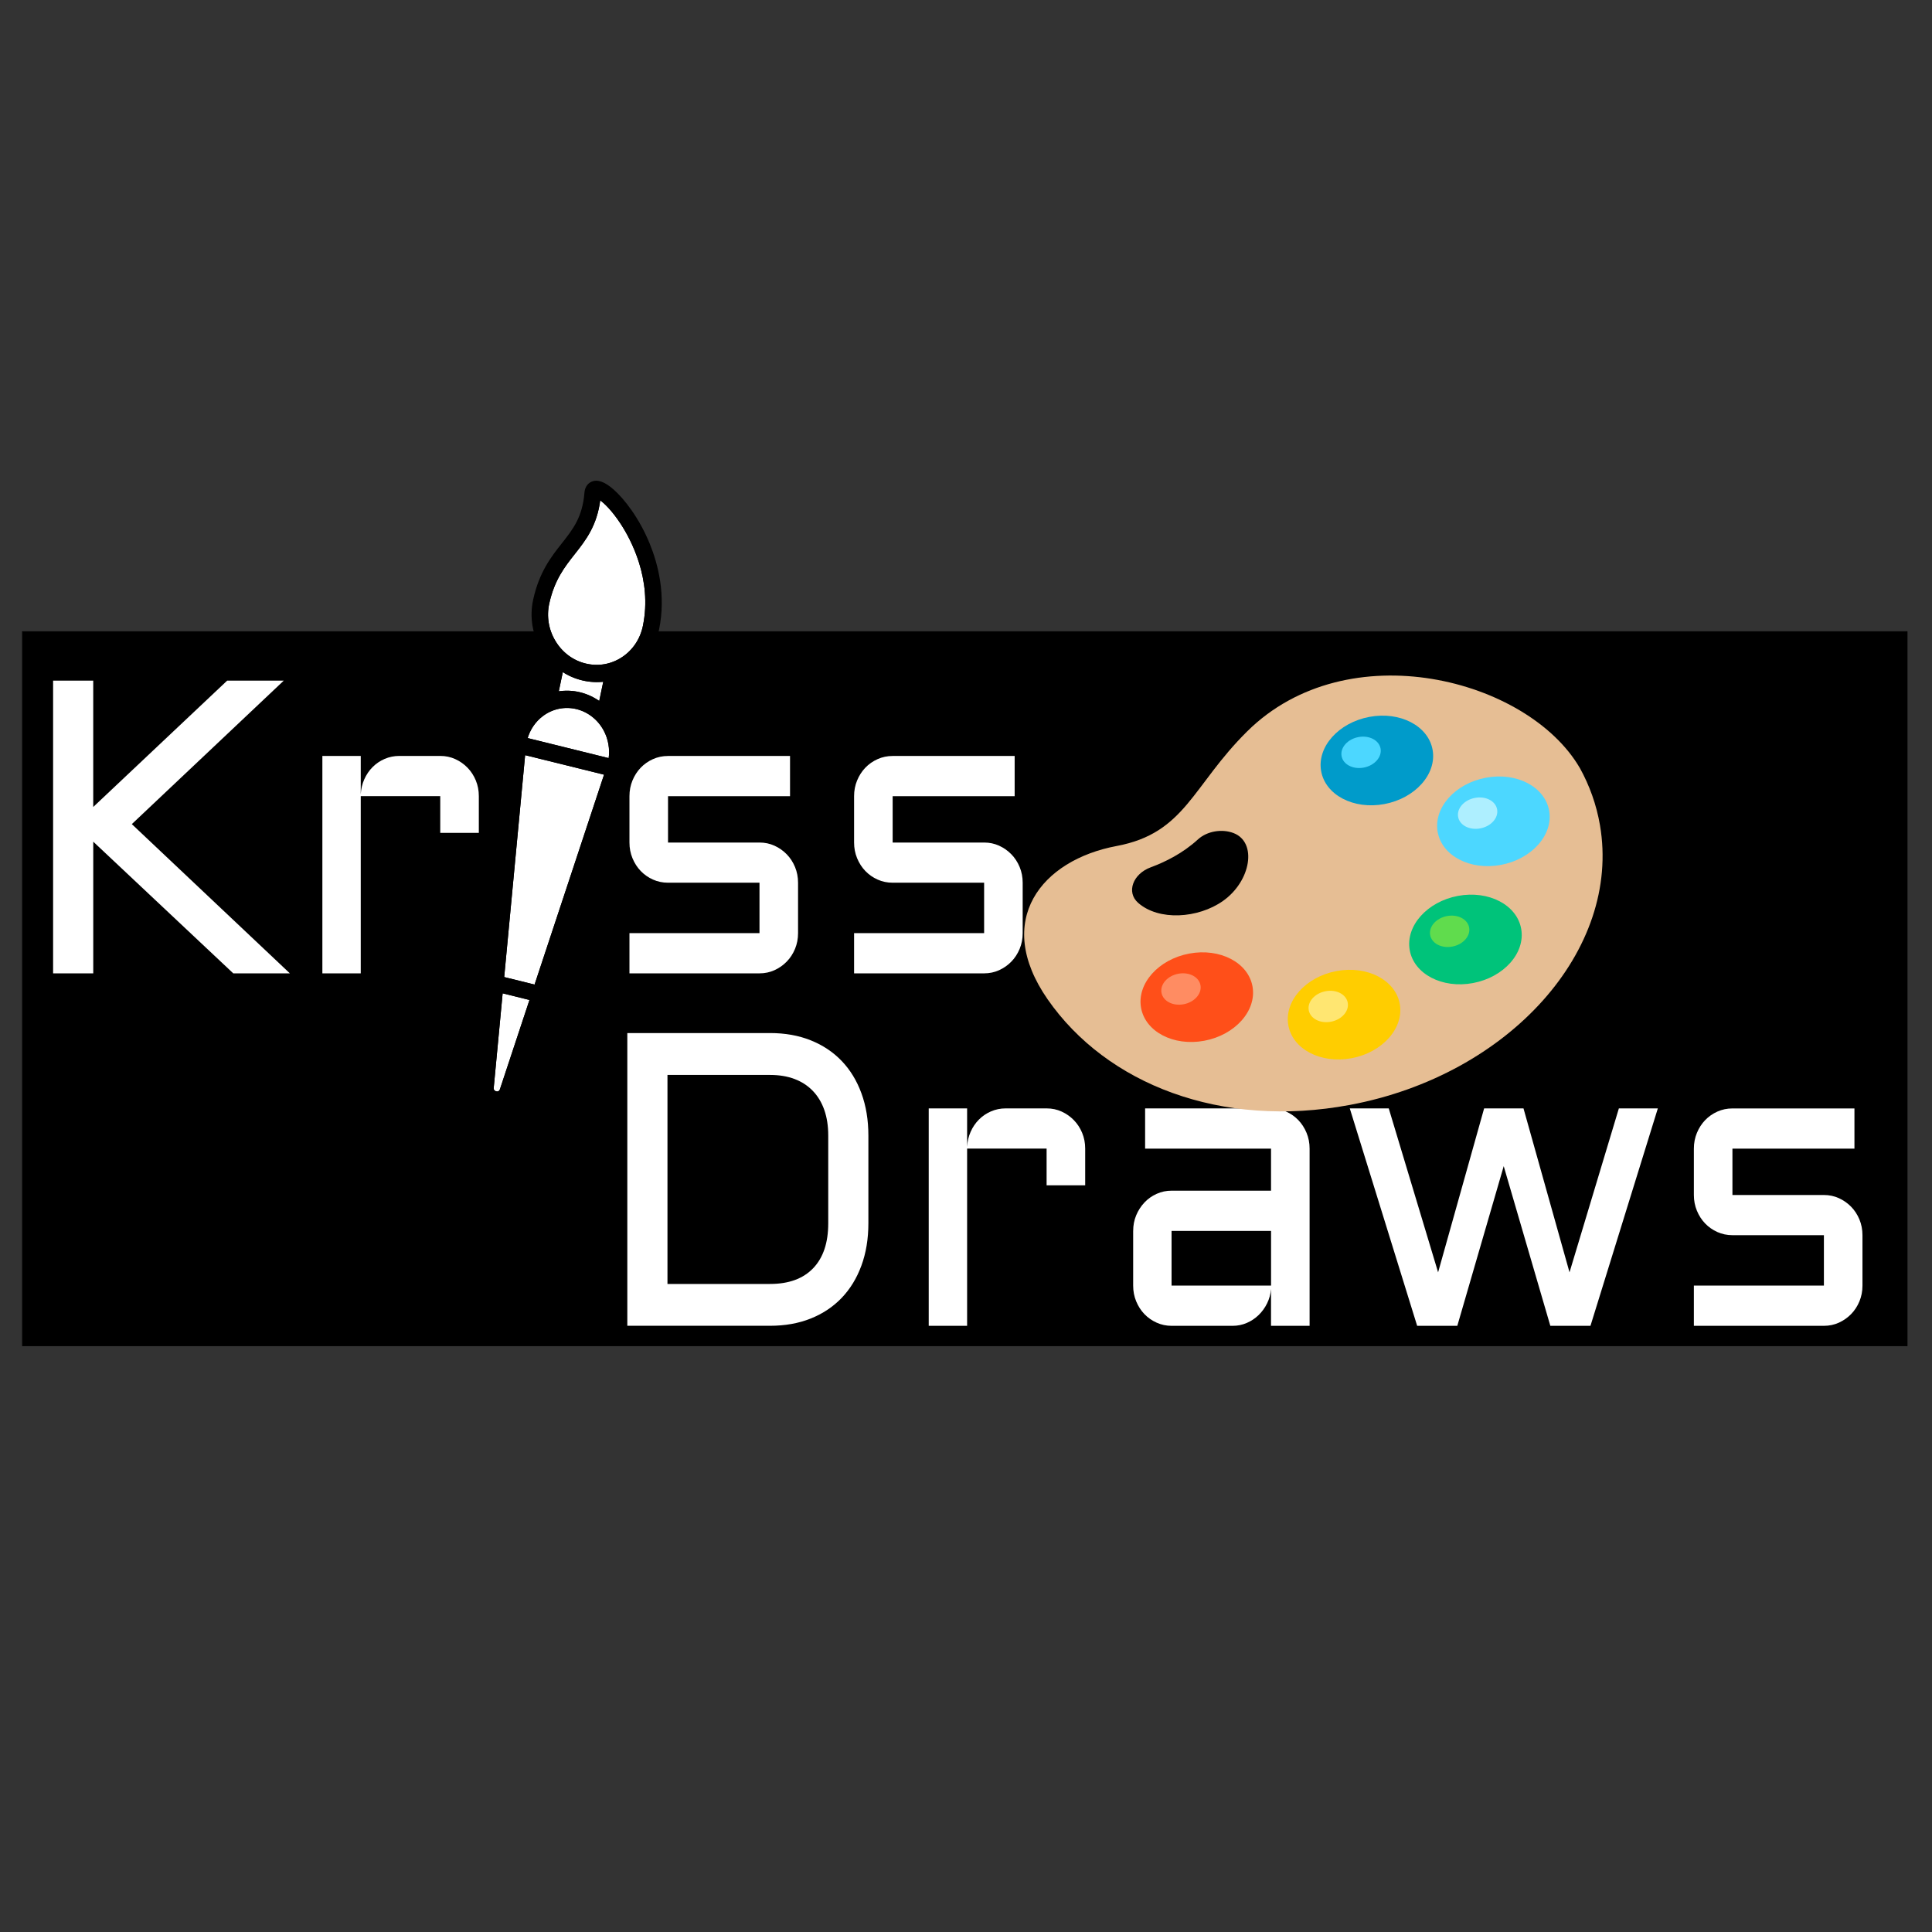 <?xml version="1.0" encoding="utf-8"?>
<svg viewBox="0 0 500 500" xmlns="http://www.w3.org/2000/svg">
  <rect x="0" y="0" width="500" height="500" fill="#333333" stroke="none"/>
  <defs/>
  <g id="BG" transform="matrix(0.254, 0, 0, 0.171, 5.719, 163.535)" style="">
    <rect x="0.5" y="-0.5" class="st0" width="1920" height="1081" style="stroke: rgb(0, 0, 0); stroke-miterlimit: 10;"/>
  </g>
  <g id="Layer_1" transform="matrix(0.519, 0, 0, 0.541, -270.451, 1.945)" style="">
    <g>
      <path class="st1" d="M567.59,321.99v60.45l66.8-60.45h28.22l-75.78,68.65l78.81,71.39h-28.22l-69.82-62.99v62.99h-20.02V321.99&#10;&#9;&#9;&#9;H567.59z" style="fill: rgb(255, 255, 255);"/>
      <path class="st1" d="M700.99,377.26v84.77h-19.14v-104h19.14v18.36c0.13-2.54,0.72-4.93,1.76-7.18c1.04-2.25,2.42-4.2,4.15-5.86&#10;&#9;&#9;&#9;c1.72-1.66,3.73-2.96,6.01-3.91c2.28-0.94,4.72-1.42,7.32-1.42h20.41c2.67,0,5.16,0.5,7.47,1.51c2.31,1.01,4.35,2.38,6.1,4.1&#10;&#9;&#9;&#9;c1.76,1.73,3.14,3.76,4.15,6.1c1.01,2.34,1.51,4.85,1.51,7.52v17.58h-19.24v-17.58H700.99z" style="fill: rgb(255, 255, 255);"/>
      <path class="st1" d="M899.82,442.79v-24.12h-45.61c-2.67,0-5.18-0.5-7.52-1.51c-2.34-1.01-4.38-2.38-6.1-4.1&#10;&#9;&#9;&#9;c-1.73-1.72-3.09-3.76-4.1-6.1c-1.01-2.34-1.51-4.85-1.51-7.52v-22.17c0-2.67,0.5-5.18,1.51-7.52c1.01-2.34,2.38-4.38,4.1-6.1&#10;&#9;&#9;&#9;c1.72-1.72,3.76-3.09,6.1-4.1c2.34-1.01,4.85-1.51,7.52-1.51h60.84v19.24h-60.84v22.17h45.61c2.67,0,5.16,0.5,7.47,1.51&#10;&#9;&#9;&#9;c2.31,1.01,4.35,2.38,6.1,4.1c1.76,1.73,3.14,3.76,4.15,6.1c1.01,2.34,1.51,4.85,1.51,7.52v24.12c0,2.67-0.5,5.18-1.51,7.52&#10;&#9;&#9;&#9;c-1.01,2.34-2.39,4.38-4.15,6.1c-1.76,1.73-3.79,3.09-6.1,4.1c-2.31,1.01-4.8,1.51-7.47,1.51h-64.84v-19.24H899.82z" style="fill: rgb(255, 255, 255);"/>
      <path class="st1" d="M1011.83,442.79v-24.12h-45.61c-2.67,0-5.18-0.5-7.52-1.51c-2.34-1.01-4.38-2.38-6.1-4.1&#10;&#9;&#9;&#9;c-1.73-1.72-3.09-3.76-4.1-6.1c-1.01-2.34-1.51-4.85-1.51-7.52v-22.17c0-2.67,0.5-5.18,1.51-7.52c1.01-2.34,2.38-4.38,4.1-6.1&#10;&#9;&#9;&#9;c1.72-1.72,3.76-3.09,6.1-4.1c2.34-1.01,4.85-1.51,7.52-1.51h60.84v19.24h-60.84v22.17h45.61c2.67,0,5.16,0.5,7.47,1.51&#10;&#9;&#9;&#9;c2.31,1.01,4.35,2.38,6.1,4.1c1.76,1.73,3.14,3.76,4.15,6.1c1.01,2.34,1.51,4.85,1.51,7.52v24.12c0,2.67-0.5,5.18-1.51,7.52&#10;&#9;&#9;&#9;c-1.01,2.34-2.39,4.38-4.15,6.1c-1.76,1.73-3.79,3.09-6.1,4.1c-2.31,1.01-4.8,1.51-7.47,1.51h-64.84v-19.24H1011.83z" style="fill: rgb(255, 255, 255);"/>
    </g>
  </g>
  <g id="Kriss" transform="matrix(1, 0, 0, 1, -684.349, -417.092)"/>
  <g id="Layer_2" transform="matrix(0.519, 0, 0, 0.541, -270.451, 1.945)" style="">
    <g>
      <path class="st1" d="M833.91,630.63V490.59h71.19c7.49,0,14.24,1.16,20.26,3.47c6.02,2.31,11.17,5.6,15.43,9.86&#10;&#9;&#9;&#9;c4.26,4.26,7.55,9.42,9.86,15.48s3.47,12.79,3.47,20.21v41.99c0,7.42-1.16,14.16-3.47,20.21s-5.6,11.21-9.86,15.48&#10;&#9;&#9;&#9;c-4.26,4.26-9.41,7.55-15.43,9.86c-6.02,2.31-12.78,3.47-20.26,3.47H833.91z M905.1,610.61c9.31,0,16.47-2.51,21.48-7.52&#10;&#9;&#9;&#9;c5.01-5.01,7.52-12.17,7.52-21.48v-41.99c0-4.56-0.65-8.63-1.95-12.21c-1.3-3.58-3.21-6.62-5.71-9.13&#10;&#9;&#9;&#9;c-2.51-2.51-5.55-4.41-9.13-5.71c-3.58-1.3-7.65-1.95-12.21-1.95h-51.17v100H905.1z" style="fill: rgb(255, 255, 255);"/>
      <path class="st1" d="M1003.35,545.87v84.77h-19.14v-104h19.14v18.36c0.13-2.54,0.72-4.93,1.76-7.18c1.04-2.25,2.42-4.2,4.15-5.86&#10;&#9;&#9;&#9;c1.72-1.66,3.73-2.96,6.01-3.91c2.28-0.94,4.72-1.42,7.32-1.42h20.41c2.67,0,5.16,0.5,7.47,1.51c2.31,1.01,4.35,2.38,6.1,4.1&#10;&#9;&#9;&#9;c1.76,1.73,3.14,3.76,4.15,6.1c1.01,2.34,1.51,4.85,1.51,7.52v17.58h-19.24v-17.58H1003.35z" style="fill: rgb(255, 255, 255);"/>
      <path class="st1" d="M1086.16,585.22c0-2.67,0.5-5.16,1.51-7.47c1.01-2.31,2.38-4.35,4.1-6.1c1.72-1.76,3.76-3.14,6.1-4.15&#10;&#9;&#9;&#9;c2.34-1.01,4.82-1.51,7.42-1.51h49.61v-20.12h-62.79v-19.24h62.79c2.67,0,5.18,0.5,7.52,1.51c2.34,1.01,4.38,2.38,6.1,4.1&#10;&#9;&#9;&#9;c1.72,1.73,3.09,3.76,4.1,6.1c1.01,2.34,1.51,4.85,1.51,7.52v84.77h-19.24v-17.58c-0.2,2.41-0.85,4.69-1.95,6.84&#10;&#9;&#9;&#9;c-1.11,2.15-2.52,4.02-4.25,5.62c-1.73,1.6-3.7,2.85-5.91,3.76c-2.21,0.91-4.56,1.37-7.03,1.37h-30.47c-2.6,0-5.08-0.5-7.42-1.51&#10;&#9;&#9;&#9;c-2.34-1.01-4.38-2.38-6.1-4.1c-1.73-1.72-3.09-3.76-4.1-6.1c-1.01-2.34-1.51-4.85-1.51-7.52V585.22z M1105.3,611.4h49.61v-26.17&#10;&#9;&#9;&#9;h-49.61V611.4z" style="fill: rgb(255, 255, 255);"/>
      <path class="st1" d="M1227.76,630.63l-33.59-104h19.43l24.61,78.42l22.95-78.42h19.63l22.95,78.42l24.61-78.42h19.43l-33.59,104&#10;&#9;&#9;&#9;h-20.02l-23.24-76.37l-23.14,76.37H1227.76z" style="fill: rgb(255, 255, 255);"/>
      <path class="st1" d="M1430.59,611.4v-24.12h-45.61c-2.67,0-5.18-0.5-7.52-1.51c-2.34-1.01-4.38-2.38-6.1-4.1&#10;&#9;&#9;&#9;c-1.73-1.72-3.09-3.76-4.1-6.1c-1.01-2.34-1.51-4.85-1.51-7.52v-22.17c0-2.67,0.5-5.18,1.51-7.52c1.01-2.34,2.38-4.38,4.1-6.1&#10;&#9;&#9;&#9;c1.72-1.72,3.76-3.09,6.1-4.1c2.34-1.01,4.85-1.51,7.52-1.51h60.84v19.24h-60.84v22.17h45.61c2.67,0,5.16,0.5,7.47,1.51&#10;&#9;&#9;&#9;c2.31,1.01,4.35,2.38,6.1,4.1c1.76,1.73,3.14,3.76,4.15,6.1c1.01,2.34,1.51,4.85,1.51,7.52v24.12c0,2.67-0.5,5.18-1.51,7.52&#10;&#9;&#9;&#9;c-1.01,2.34-2.39,4.38-4.15,6.1c-1.76,1.73-3.79,3.09-6.1,4.1c-2.31,1.01-4.8,1.51-7.47,1.51h-64.84V611.4H1430.59z" style="fill: rgb(255, 255, 255);"/>
    </g>
  </g>
  <g id="Paintbrush" transform="matrix(0.519, 0, 0, 0.541, -270.451, 1.945)" style="">
    <g id="SVGRepo_iconCarrier">
      <g id="XMLID_45_">
        <g>
          <path class="st2" d="M768.48,518.78c-0.62-0.14-1.64-0.6-1.5-2.08l4.48-45.51l14.08,3.34l-14.84,43.02&#10;&#9;&#9;&#9;&#9;&#9;c-0.18,0.53-0.45,0.85-0.76,1.05C769.44,518.91,768.86,518.87,768.48,518.78z" style="fill: rgb(255, 255, 255); stroke: rgb(0, 0, 0); stroke-miterlimit: 2.572; stroke-width: 0.643px;"/>
          <path class="st2" d="M824.89,359.46l-41.08-9.75c1.31-4.41,4.04-8.31,7.82-11.02c4.87-3.52,11.04-4.75,16.92-3.4&#10;&#9;&#9;&#9;&#9;&#9;c5.89,1.35,10.96,5.17,13.9,10.47C824.78,349.96,825.61,354.8,824.89,359.46z" style="fill: rgb(255, 255, 255); stroke: rgb(0, 0, 0); stroke-miterlimit: 2.572; stroke-width: 0.643px;"/>
          <path class="st2" d="M813.16,314.15c-6.41-1.46-11.87-5.36-15.37-10.96c-3.44-5.48-4.54-11.93-3.11-18.14&#10;&#9;&#9;&#9;&#9;&#9;c2.62-11.4,7.77-17.66,12.74-23.72c5.47-6.64,11.11-13.51,12.75-26.12c2.27,1.51,6.22,5.06,10.7,11.61&#10;&#9;&#9;&#9;&#9;&#9;c4.96,7.26,15.96,26.56,11.13,49.06c0,0,0,0,0,0.01c-1.35,6.3-5.09,11.67-10.51,15.13c-0.01,0.01-0.03,0.02-0.04,0.02&#10;&#9;&#9;&#9;&#9;&#9;C825.99,314.5,819.5,315.61,813.16,314.15z" style="fill: rgb(255, 255, 255); stroke: rgb(0, 0, 0); stroke-miterlimit: 2.572; stroke-width: 0.643px;"/>
          <polygon class="st2" points="787.87,467.78 772.17,464.05 782.67,357.25 822.72,366.75 &#9;&#9;&#9;&#9;" style="fill: rgb(255, 255, 255); stroke: rgb(0, 0, 0); stroke-miterlimit: 2.572; stroke-width: 0.643px;"/>
          <path class="st2" d="M799.33,327.49l2.2-10.07c3.04,1.92,6.41,3.33,10.01,4.15c3.6,0.83,7.24,1.02,10.78,0.61l-2.2,10.08&#10;&#9;&#9;&#9;&#9;&#9;c-2.99-2.06-6.36-3.57-9.95-4.39C806.57,327.03,802.89,326.94,799.33,327.49z" style="fill: rgb(255, 255, 255); stroke: rgb(0, 0, 0); stroke-miterlimit: 2.572; stroke-width: 0.643px;"/>
          <path class="st3" d="M766.86,526.2c-4.85-1.11-7.91-5.36-7.42-10.32l16.03-163.03c0.81-8.18,5.07-15.6,11.69-20.37&#10;&#9;&#9;&#9;&#9;&#9;c0.45-0.32,0.92-0.64,1.39-0.93c0.79-0.5,1.6-0.96,2.43-1.37l3.99-18.27c-1.32-1.44-2.52-3.01-3.58-4.7&#10;&#9;&#9;&#9;&#9;&#9;c-4.53-7.22-5.99-15.73-4.1-23.94c3.01-13.12,8.98-20.39,14.26-26.81c5.54-6.73,10.32-12.55,11.31-24.37&#10;&#9;&#9;&#9;&#9;&#9;c0.17-2.01,1.08-3.62,2.55-4.55c0.26-0.16,0.53-0.31,0.82-0.42c2.83-1.17,6.31,0.05,10.65,3.71&#10;&#9;&#9;&#9;&#9;&#9;c5.22,4.4,12.66,13.48,17.89,25.73c2.04,4.78,4.09,10.89,5.19,17.87c1.09,6.98,1.24,14.84-0.54,23.12&#10;&#9;&#9;&#9;&#9;&#9;c-1.78,8.3-6.69,15.37-13.82,19.91c-0.02,0.01-0.04,0.02-0.05,0.03c-1.59,1.01-3.26,1.86-4.97,2.56l-3.99,18.29&#10;&#9;&#9;&#9;&#9;&#9;c0.92,1.18,1.76,2.43,2.49,3.76c4.01,7.22,4.77,15.79,2.1,23.54l-53.29,154.47C776.24,524.81,771.72,527.32,766.86,526.2z&#10;&#9;&#9;&#9;&#9;&#9; M766.98,516.7c-0.14,1.48,0.88,1.94,1.5,2.08c0.38,0.09,0.96,0.13,1.46-0.18c0.3-0.19,0.57-0.52,0.76-1.05l14.84-43.02&#10;&#9;&#9;&#9;&#9;&#9;l-14.08-3.34L766.98,516.7z M772.17,464.05l15.7,3.73l34.86-101.03l-40.06-9.5L772.17,464.05z M783.8,349.71l41.08,9.75&#10;&#9;&#9;&#9;&#9;&#9;c0.72-4.66-0.11-9.49-2.44-13.7c-2.95-5.3-8.02-9.12-13.9-10.47c-5.88-1.36-12.05-0.12-16.92,3.4&#10;&#9;&#9;&#9;&#9;&#9;C787.84,341.4,785.12,345.3,783.8,349.71z M801.53,317.42l-2.2,10.07c3.56-0.56,7.24-0.46,10.84,0.37&#10;&#9;&#9;&#9;&#9;&#9;c3.6,0.83,6.97,2.33,9.95,4.39l2.2-10.08c-3.54,0.41-7.18,0.22-10.78-0.61C807.94,320.75,804.57,319.34,801.53,317.42z&#10;&#9;&#9;&#9;&#9;&#9; M797.79,303.19c3.5,5.6,8.97,9.5,15.37,10.96c6.34,1.45,12.83,0.35,18.28-3.11c0.01-0.01,0.03-0.02,0.04-0.02&#10;&#9;&#9;&#9;&#9;&#9;c5.43-3.46,9.16-8.83,10.51-15.13c0-0.01,0-0.01,0-0.01c4.83-22.49-6.17-41.79-11.13-49.06c-4.48-6.56-8.43-10.1-10.7-11.61&#10;&#9;&#9;&#9;&#9;&#9;c-1.64,12.61-7.28,19.48-12.75,26.12c-4.98,6.06-10.13,12.32-12.74,23.72C793.24,291.26,794.35,297.71,797.79,303.19z" style="stroke: rgb(0, 0, 0); stroke-miterlimit: 2.572; stroke-width: 0.643px;"/>
        </g>
      </g>
    </g>
  </g>
  <g id="Palette" transform="matrix(0.519, 0, 0, 0.541, -270.451, 1.945)" style="">
    <g id="SVGRepo_iconCarrier_00000127732716615615729380000000124238445101421700_">
      <g>
        <g>
          <path class="st4" d="M1143,346.28c-27.42,26.03-30.82,48.68-65.1,54.83c-37.37,6.71-61.77,35.51-34.4,73.34&#10;&#9;&#9;&#9;&#9;&#9;c29.36,40.56,86.47,62.05,150.75,50.51c79.55-14.28,135.37-74.2,124.67-133.84c-1.76-9.81-5.21-19-10.1-27.45l-0.01,0.01&#10;&#9;&#9;&#9;&#9;&#9;C1282.97,321.16,1193.2,298.62,1143,346.28z M1136.2,394.92c11.91,4.38,8.75,23-5.29,32.49c-12.37,8.36-31.98,9.63-42.31,0.86&#10;&#9;&#9;&#9;&#9;&#9;c-5.98-5.09-2.56-13.83,6.31-16.97c7.22-2.55,15.99-6.71,23.5-13.31C1123,393.95,1130.46,392.8,1136.2,394.92z" style="fill: rgb(230, 190, 148);"/>
        </g>
        <g>
          <ellipse transform="matrix(0.984 -0.177 0.177 0.984 -66.137 204.919)" class="st5" cx="1118.01" cy="473.97" rx="28.26" ry="21.19" style="fill: rgb(255, 79, 25);"/>
        </g>
        <g>
          <ellipse transform="matrix(0.984 -0.177 0.177 0.984 -65.57 203.466)" class="st6" cx="1110.13" cy="470.06" rx="9.89" ry="7.42" style="fill: rgb(255, 140, 98);"/>
        </g>
        <g>
          <ellipse transform="matrix(0.984 -0.177 0.177 0.984 -66.465 218.024)" class="st7" cx="1191.46" cy="482.36" rx="28.26" ry="21.19" style="fill: rgb(255, 205, 0);"/>
        </g>
        <g>
          <ellipse transform="matrix(0.984 -0.177 0.177 0.984 -65.898 216.571)" class="st8" cx="1183.58" cy="478.45" rx="9.89" ry="7.42" style="fill: rgb(255, 230, 113);"/>
        </g>
        <g>
          <ellipse transform="matrix(0.984 -0.177 0.177 0.984 -59.164 228.157)" class="st9" cx="1252.03" cy="446.42" rx="28.26" ry="21.19" style="fill: rgb(0, 195, 122);"/>
        </g>
        <g>
          <ellipse transform="matrix(0.984 -0.177 0.177 0.984 -58.598 226.703)" class="st10" cx="1244.15" cy="442.51" rx="9.89" ry="7.42" style="fill: rgb(96, 220, 77);"/>
        </g>
        <g>
          <ellipse transform="matrix(0.984 -0.177 0.177 0.984 -48.959 229.734)" class="st11" cx="1265.99" cy="389.88" rx="28.26" ry="21.19" style="fill: rgb(76, 215, 255);"/>
        </g>
        <g>
          <ellipse transform="matrix(0.984 -0.177 0.177 0.984 -48.392 228.281)" class="st12" cx="1258.12" cy="385.97" rx="9.89" ry="7.42" style="fill: rgb(174, 239, 255);"/>
        </g>
        <g>
          <ellipse transform="matrix(0.984 -0.177 0.177 0.984 -44.728 219.012)" class="st13" cx="1207.88" cy="360.75" rx="28.26" ry="21.19" style="fill: rgb(0, 155, 202);"/>
        </g>
        <g>
          <ellipse transform="matrix(0.984 -0.177 0.177 0.984 -44.162 217.559)" class="st11" cx="1200" cy="356.85" rx="9.89" ry="7.42" style="fill: rgb(76, 215, 255);"/>
        </g>
      </g>
    </g>
  </g>
</svg>